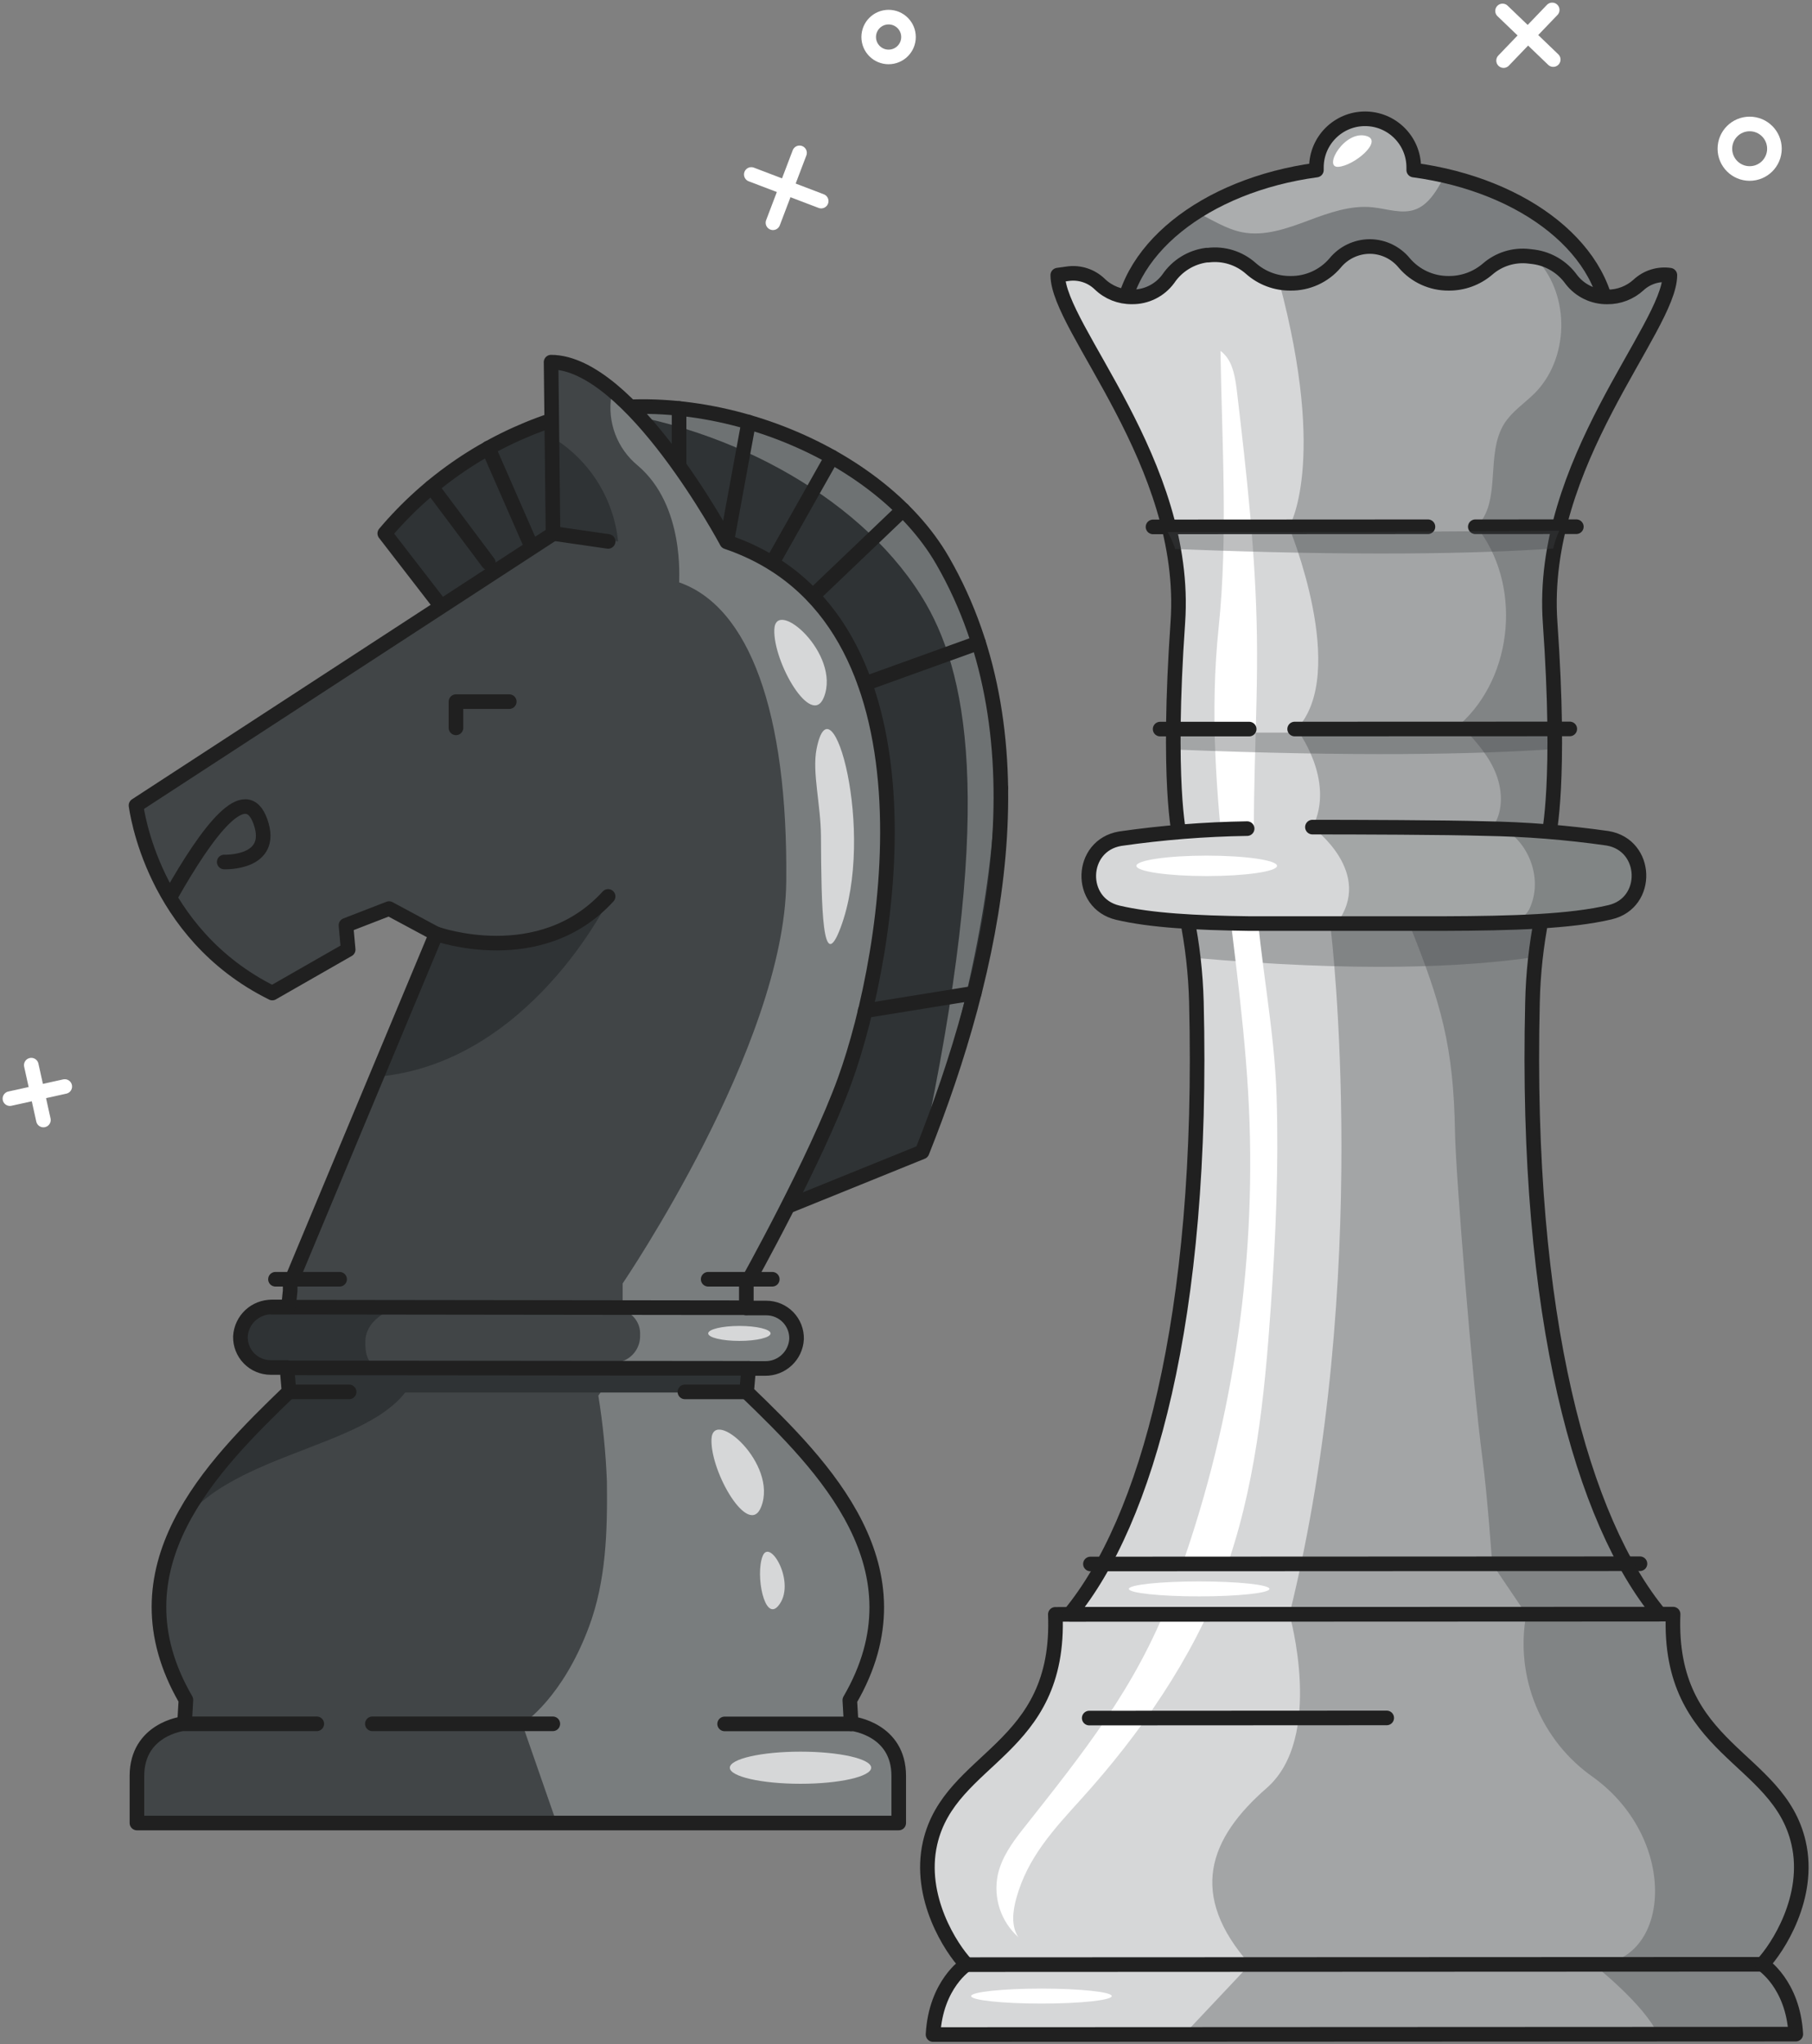 <?xml version="1.0" encoding="UTF-8"?>
<svg width="242px" height="273px" viewBox="0 0 242 273" version="1.1" xmlns="http://www.w3.org/2000/svg" xmlns:xlink="http://www.w3.org/1999/xlink">
    <rect x="0" y="0" width="242" height="273" fill="#808080" stroke="none"/>
    <!-- Generator: Sketch 63.1 (92452) - https://sketch.com -->
    <title>4 - Growth + Capacity</title>
    <desc>Created with Sketch.</desc>
    <g id="Page-1" stroke="none" stroke-width="1" fill="none" fill-rule="evenodd">
        <g id="4---Growth-+-Capacity" transform="translate(1, 1)">
            <line x1="117.455" y1="106.71" x2="132.678" y2="104.266" id="Path" stroke="#202020" stroke-width="1.95" stroke-linecap="round" stroke-linejoin="round"></line>
            <path d="M213.96,43.082 C213.96,55.133 148.713,55.159 148.707,43.082 C148.7,31.005 163.306,21.294 181.35,21.281 C199.394,21.268 213.954,31.037 213.96,43.082 Z" id="Path" fill="#D6D7D8" fill-rule="nonzero"></path>
            <ellipse id="Oval" fill="#D6D7D8" fill-rule="nonzero" cx="181.324" cy="21.365" rx="6.506" ry="6.545"></ellipse>
            <g id="Group" opacity="0.29" transform="translate(148.2, 14.3)" fill="#414547" fill-rule="nonzero">
                <path d="M65.76,28.782 C65.76,40.833 0.513,40.859 0.507,28.782 C0.5,16.705 15.106,6.994 33.15,6.981 C51.194,6.968 65.754,16.737 65.76,28.782 Z" id="Path"></path>
                <ellipse id="Oval" cx="33.124" cy="7.065" rx="6.506" ry="6.545"></ellipse>
            </g>
            <path d="M191.932,22.457 C191.665,22.997 191.379,23.53 191.067,24.043 C190.333,25.252 189.403,26.442 188.09,26.949 C186.264,27.657 184.242,26.877 182.292,26.682 C179.374,26.383 176.501,27.417 173.758,28.444 C170.898,29.51 167.862,30.608 164.872,30.01 C162.695,29.575 160.803,28.294 158.782,27.345 C152.574,31.317 148.707,36.913 148.707,43.114 C148.707,55.159 213.967,55.133 213.96,43.114 C213.96,33.52 204.75,25.395 191.932,22.457 Z" id="Path" fill="#414547" fill-rule="nonzero" opacity="0.45"></path>
            <path d="M187.811,21.71 C187.811,21.599 187.811,21.482 187.811,21.365 C187.811,17.776 184.901,14.865 181.311,14.865 C177.721,14.865 174.811,17.776 174.811,21.365 C174.811,21.482 174.811,21.599 174.811,21.71 C159.9,23.731 148.674,32.545 148.681,43.108 C148.681,55.152 213.941,55.126 213.935,43.108 C213.954,32.5 202.722,23.718 187.811,21.71 Z" id="Path" stroke="#202020" stroke-width="1.95" stroke-linecap="round" stroke-linejoin="round"></path>
            <path d="M208.078,110.565 L205.842,110.565 C205.842,110.565 207.519,103.454 206.024,82.134 C204.529,60.814 221.994,42.841 222.02,35.75 L222.02,35.75 C220.503,35.531 218.967,36.008 217.841,37.05 C216.703,38.093 215.212,38.667 213.668,38.655 C211.788,38.681 210.005,37.819 208.858,36.328 C207.677,34.675 205.866,33.582 203.853,33.306 L203.203,33.228 C201.197,32.992 199.186,33.616 197.665,34.944 C196.217,36.183 194.37,36.854 192.465,36.835 C190.19,36.85 188.025,35.858 186.55,34.125 C185.434,32.754 183.768,31.947 182,31.921 L181.935,31.921 C180.133,31.929 178.429,32.745 177.294,34.144 C175.809,35.88 173.63,36.865 171.346,36.835 C169.4,36.851 167.518,36.145 166.062,34.853 C164.508,33.469 162.434,32.82 160.368,33.072 L160.14,33.072 C158.064,33.345 156.204,34.495 155.031,36.231 C153.895,37.78 152.078,38.682 150.156,38.649 C148.569,38.666 147.038,38.059 145.892,36.959 C144.762,35.853 143.182,35.334 141.615,35.555 L140.27,35.743 C140.27,42.848 157.787,60.801 156.305,82.127 C154.823,103.454 156.513,110.565 156.513,110.565 L154.284,110.565 C157.06,117.654 158.582,125.172 158.782,132.782 C159.848,175.194 152.08,202.234 141.882,214.578 L181.246,214.578 L181.291,214.578 L220.655,214.578 C210.431,202.228 202.637,175.207 203.671,132.795 C203.841,125.186 205.332,117.664 208.078,110.565 L208.078,110.565 Z" id="Path" fill="#D6D7D8" fill-rule="nonzero"></path>
            <path d="M234.37,261.332 C236.392,259.207 240.87,252.349 239.206,245.115 C236.535,233.415 221.715,232.901 222.449,214.565 L139.945,214.597 C140.692,232.934 125.872,233.493 123.214,245.147 C121.569,252.382 126.041,259.239 128.069,261.358 C128.069,261.358 123.981,263.958 123.61,270.712 L181.22,270.712 L238.836,270.712 C238.459,263.945 234.37,261.332 234.37,261.332 Z" id="Path" fill="#D6D7D8" fill-rule="nonzero"></path>
            <path d="M238.836,270.679 C238.459,263.945 234.37,261.332 234.37,261.332 C236.392,259.207 240.87,252.349 239.206,245.115 C236.535,233.415 221.715,232.901 222.449,214.565 L220.584,214.565 C210.359,202.215 202.566,175.194 203.599,132.775 C203.687,129.173 204.071,125.583 204.75,122.044 C205.081,120.315 217.88,123.233 217.678,117.409 C217.405,109.414 213.687,110.974 208.065,110.565 L205.829,110.565 C205.829,110.565 207.506,103.454 206.011,82.134 C204.516,60.814 221.994,42.841 222.02,35.75 C220.503,35.531 218.967,36.008 217.841,37.05 C216.703,38.093 215.212,38.667 213.668,38.655 C211.788,38.681 210.005,37.819 208.858,36.328 C207.677,34.675 205.866,33.582 203.853,33.306 L203.203,33.228 C201.197,32.992 199.186,33.616 197.665,34.944 C196.217,36.183 194.37,36.854 192.465,36.835 C190.19,36.85 188.025,35.858 186.55,34.125 C185.434,32.754 183.768,31.947 182,31.921 L181.935,31.921 C180.133,31.929 178.429,32.745 177.294,34.144 C175.809,35.88 173.63,36.865 171.346,36.835 C170.845,36.837 170.344,36.791 169.851,36.699 C176.319,60.95 171.151,69.394 171.151,69.394 C171.151,69.394 179.224,88.894 172.165,96.362 C172.165,96.362 177.443,103.155 174.304,109.486 C174.304,109.486 183.436,116.096 176.748,123.253 C176.748,123.253 182.344,169.689 171.216,214.591 C171.216,214.591 175.903,231.049 168.174,237.789 C160.446,244.53 157.657,252.011 165.932,261.358 L157.111,270.718 L181.246,270.718 L238.836,270.679 Z" id="Path" fill="#414547" fill-rule="nonzero" opacity="0.34"></path>
            <path d="M234.37,261.332 C236.392,259.207 240.87,252.349 239.206,245.115 C236.535,233.415 221.715,232.901 222.449,214.565 L220.584,214.565 C210.359,202.215 202.566,175.194 203.599,132.782 C203.686,129.177 204.071,125.585 204.75,122.044 C205.081,120.315 217.88,123.233 217.678,117.409 C217.405,109.414 213.687,110.974 208.065,110.565 L205.829,110.565 C205.829,110.565 207.506,103.454 206.011,82.134 C204.516,60.814 221.994,42.841 222.02,35.75 C220.503,35.531 218.967,36.008 217.841,37.05 C216.703,38.093 215.212,38.667 213.668,38.655 C211.788,38.681 210.005,37.819 208.858,36.328 C207.882,34.979 206.485,33.993 204.886,33.527 L204.36,33.793 C208.747,38.636 208.533,46.969 203.905,51.577 C202.572,52.877 200.928,53.963 199.914,55.555 C197.314,59.644 199.621,65.955 196.196,69.342 C202.241,76.947 201.207,89.258 193.986,95.738 C195.747,97.604 197.548,99.521 198.601,101.874 C199.654,104.227 199.862,107.12 198.464,109.284 C202.461,111.161 204.373,115.771 202.878,119.925 C202.669,120.555 202.272,121.107 201.74,121.504 C201.102,121.836 200.386,121.991 199.667,121.953 L187.193,122.349 C191.49,133.055 193.128,138.71 193.323,150.254 C193.414,155.811 195.669,183.891 196.989,193.804 C197.639,198.562 198.289,207.857 198.289,207.857 L202.839,214.591 C201.298,222.987 204.811,231.509 211.822,236.379 C223.424,244.829 222.111,261.352 211.822,261.352 C211.822,261.352 218.699,266.779 220.415,270.705 L238.816,270.705 C238.907,266.61 234.37,261.332 234.37,261.332 Z" id="Path" fill="#414547" fill-rule="nonzero" opacity="0.34"></path>
            <path d="M157.384,122.382 C157.769,123.87 158.073,125.378 158.294,126.899 C180.121,128.849 194.577,128.199 204.028,126.808 C204.192,125.209 204.437,123.619 204.763,122.044 L181.135,122.362 L157.384,122.382 Z" id="Path" fill="#414547" fill-rule="nonzero" opacity="0.34"></path>
            <path d="M162.649,46.468 C162.459,46.24 162.241,46.037 161.999,45.864 C162.194,58.168 163.02,70.674 161.752,82.842 C159.412,105.189 165.139,126.737 165.88,148.908 C166.613,170.533 163.017,192.087 155.304,212.303 C150.637,224.484 143.552,233.233 135.603,243.295 C134.147,245.134 132.749,247.117 132.255,249.405 C131.629,252.466 132.676,255.629 135.005,257.712 C134.017,256.223 134.257,254.247 134.732,252.512 C136.233,247.065 139.724,243.321 143.396,239.265 C151.164,230.685 158.307,220.467 162.363,209.547 C166.647,198.003 167.895,185.581 168.733,173.368 C169.383,164.079 169.786,154.758 169.494,145.418 C169.214,136.253 167.264,127.328 166.712,118.261 C166.01,106.886 167.024,95.511 166.868,84.09 C166.718,73.04 165.464,61.99 164.164,50.986 C163.956,49.4 163.67,47.638 162.649,46.468 Z" id="Path" fill="#FFFFFF" fill-rule="nonzero"></path>
            <rect id="Rectangle" fill="#D6D7D8" fill-rule="nonzero" x="152.425" y="207.863" width="13.461" height="6.734"></rect>
            <g id="Group" opacity="0.34" transform="translate(174.2, 109.2)" fill="#414547" fill-rule="nonzero">
                <path d="M30.55,12.844 C30.738,11.882 34.801,12.363 38.35,11.966 C38.857,11.869 39.344,11.771 39.812,11.661 C41.597,11.289 43.023,9.948 43.504,8.19 C43.42,5.726 43.004,4.179 42.308,3.191 C41.554,2.43 40.574,1.932 39.513,1.774 C38.863,1.664 38.213,1.566 37.518,1.475 C36.426,1.475 35.21,1.475 33.891,1.365 L31.655,1.365 C31.655,1.365 31.687,1.215 31.746,0.897 C24.784,0.377 16.146,0.247 6.961,0.247 C4.634,0.247 2.34,0.247 0.091,0.279 C0.091,0.279 8.469,6.357 3.282,13.162 L6.968,13.162 C16.133,13.156 24.108,13.234 30.55,12.844 Z" id="Path"></path>
            </g>
            <path d="M154.96,96.85 C155.371,97.565 155.707,98.321 155.961,99.105 C180.056,100.067 196.014,99.755 206.446,99.047 C206.633,98.228 206.905,97.43 207.259,96.668 L181.174,96.83 L154.96,96.85 Z" id="Path" fill="#414547" fill-rule="nonzero" opacity="0.34"></path>
            <line x1="144.469" y1="228.449" x2="184.203" y2="228.429" id="Path" stroke="#202020" stroke-width="1.95" stroke-linecap="round" stroke-linejoin="round"></line>
            <line x1="128.069" y1="261.378" x2="234.37" y2="261.332" id="Path" stroke="#202020" stroke-width="1.95" stroke-linecap="round" stroke-linejoin="round"></line>
            <path d="M234.37,261.332 C236.392,259.207 240.87,252.349 239.206,245.115 C236.535,233.415 221.715,232.901 222.449,214.565 L139.945,214.597 C140.692,232.934 125.872,233.493 123.214,245.147 C121.569,252.382 126.041,259.239 128.069,261.358 C128.069,261.358 123.981,263.958 123.61,270.712 L238.836,270.66 C238.459,263.945 234.37,261.332 234.37,261.332 Z" id="Path" stroke="#202020" stroke-width="1.95" stroke-linecap="round" stroke-linejoin="round"></path>
            <line x1="144.631" y1="207.87" x2="218.023" y2="207.837" id="Path" stroke="#202020" stroke-width="1.95" stroke-linecap="round" stroke-linejoin="round"></line>
            <path d="M208.078,110.565 L205.842,110.565 C205.842,110.565 207.519,103.454 206.024,82.134 C204.529,60.814 221.994,42.841 222.02,35.75 L222.02,35.75 C220.503,35.531 218.967,36.008 217.841,37.05 C216.703,38.093 215.212,38.667 213.668,38.655 C211.788,38.681 210.005,37.819 208.858,36.328 C207.677,34.675 205.866,33.582 203.853,33.306 L203.203,33.228 C201.197,32.992 199.186,33.616 197.665,34.944 C196.217,36.183 194.37,36.854 192.465,36.835 C190.19,36.85 188.025,35.858 186.55,34.125 C185.434,32.754 183.768,31.947 182,31.921 L181.935,31.921 C180.133,31.929 178.429,32.745 177.294,34.144 C175.809,35.88 173.63,36.865 171.346,36.835 C169.4,36.851 167.518,36.145 166.062,34.853 C164.508,33.469 162.434,32.82 160.368,33.072 L160.14,33.072 C158.064,33.345 156.204,34.495 155.031,36.231 C153.895,37.78 152.078,38.682 150.156,38.649 C148.569,38.666 147.038,38.059 145.892,36.959 C144.762,35.853 143.182,35.334 141.615,35.555 L140.27,35.743 C140.27,42.848 157.787,60.801 156.305,82.127 C154.823,103.454 156.513,110.565 156.513,110.565 L154.284,110.565 C157.06,117.654 158.582,125.172 158.782,132.782 C159.848,175.194 152.08,202.234 141.882,214.578 L181.246,214.578 L181.291,214.578 L220.655,214.578 C210.431,202.228 202.637,175.207 203.671,132.795 C203.841,125.186 205.332,117.664 208.078,110.565 L208.078,110.565 Z" id="Path" stroke="#202020" stroke-width="1.95" stroke-linecap="round" stroke-linejoin="round"></path>
            <line x1="153.939" y1="96.369" x2="165.834" y2="96.369" id="Path" stroke="#202020" stroke-width="1.95" stroke-linecap="round" stroke-linejoin="round"></line>
            <line x1="171.905" y1="96.362" x2="208.65" y2="96.349" id="Path" stroke="#202020" stroke-width="1.95" stroke-linecap="round" stroke-linejoin="round"></line>
            <line x1="152.99" y1="69.368" x2="189.709" y2="69.348" id="Path" stroke="#202020" stroke-width="1.95" stroke-linecap="round" stroke-linejoin="round"></line>
            <line x1="196.033" y1="69.348" x2="209.527" y2="69.342" id="Path" stroke="#202020" stroke-width="1.95" stroke-linecap="round" stroke-linejoin="round"></line>
            <path d="M181.135,122.362 C195.396,122.362 206.771,122.557 213.999,120.861 C219.349,119.6 219.121,111.878 213.7,110.974 C206.115,109.674 194.161,109.447 181.129,109.453 L181.168,109.453 C168.168,109.453 156.188,109.72 148.596,111 C143.182,111.917 142.961,119.639 148.31,120.887 C155.538,122.577 166.913,122.369 181.174,122.362" id="Path" fill="#D6D7D8" fill-rule="nonzero"></path>
            <path d="M181.135,122.362 C195.396,122.362 206.771,122.557 213.999,120.861 C219.349,119.6 219.121,111.878 213.7,110.974 C206.115,109.674 194.161,109.447 181.129,109.453 L181.168,109.453 C168.168,109.453 156.188,109.72 148.596,111 C143.182,111.917 142.961,119.639 148.31,120.887 C155.538,122.577 166.913,122.369 181.174,122.362" id="Path" fill="#D6D7D8" fill-rule="nonzero"></path>
            <path d="M200.245,121.946 C200.964,121.986 201.681,121.831 202.319,121.498 C202.851,121.1 203.248,120.549 203.456,119.918 C205.036,115.966 202.949,110.929 199.043,109.278 L206.427,110.578 L208.65,110.578 C214.279,110.987 217.99,109.427 218.27,117.422 C218.471,123.272 205.666,120.328 205.335,122.057" id="Path" fill="#414547" fill-rule="nonzero" opacity="0.34"></path>
            <g id="Group" opacity="0.34" transform="translate(174.2, 109.2)" fill="#414547" fill-rule="nonzero">
                <path d="M30.55,12.844 C30.738,11.882 34.801,12.363 38.35,11.966 C38.857,11.869 39.344,11.771 39.812,11.661 C41.597,11.289 43.023,9.948 43.504,8.19 C43.42,5.726 43.004,4.179 42.308,3.191 C41.554,2.43 40.574,1.932 39.513,1.774 C38.863,1.664 38.213,1.566 37.518,1.475 C36.426,1.475 35.21,1.475 33.891,1.365 L31.655,1.365 C31.655,1.365 31.687,1.215 31.746,0.897 C24.784,0.377 16.146,0.247 6.961,0.247 C4.634,0.247 2.34,0.247 0.091,0.279 C0.091,0.279 8.469,6.357 3.282,13.162 L6.968,13.162 C16.133,13.156 24.108,13.234 30.55,12.844 Z" id="Path"></path>
            </g>
            <path d="M174.278,109.46 C179.952,109.46 192.263,109.499 197.255,109.655 C202.759,109.742 208.252,110.176 213.7,110.955 C219.095,111.858 219.362,119.574 214.038,120.828 C208.715,122.083 201.123,122.31 191.782,122.343 C188.448,122.343 184.892,122.343 181.135,122.343 L165.847,122.343 C158.652,122.252 152.704,121.927 148.297,120.893 C142.941,119.639 143.188,111.917 148.609,111.007 C154.226,110.197 159.888,109.748 165.561,109.661" id="Path" stroke="#202020" stroke-width="1.95" stroke-linecap="round" stroke-linejoin="round"></path>
            <path d="M154.947,70.057 C155.36,70.774 155.695,71.532 155.948,72.319 C180.043,73.281 196.001,72.969 206.433,72.26 C206.623,71.44 206.895,70.641 207.246,69.875 L181.168,70.044 L154.947,70.057 Z" id="Path" fill="#414547" fill-rule="nonzero" opacity="0.34"></path>
            <ellipse id="Oval" fill="#FFFFFF" fill-rule="nonzero" cx="160.16" cy="114.634" rx="9.392" ry="1.365"></ellipse>
            <ellipse id="Oval" fill="#FFFFFF" fill-rule="nonzero" cx="159.152" cy="211.198" rx="9.392" ry="1"></ellipse>
            <ellipse id="Oval" fill="#FFFFFF" fill-rule="nonzero" cx="138.086" cy="265.577" rx="9.392" ry="1"></ellipse>
            <path d="M181.571,17.186 C178.646,16.224 175.63,21.417 177.736,21.281 C179.842,21.144 183.69,17.881 181.571,17.186 Z" id="Path" fill="#FFFFFF" fill-rule="nonzero"></path>
            <path d="M57.297,79.183 L50.388,70.239 C56.285,63.252 63.992,58.024 72.663,55.126 C91.39,49.088 116.135,58.688 124.884,73.872 C138.729,97.89 131.768,128.687 122.148,152.841 L104.169,160.127 L57.297,79.183 Z" id="Path" fill="#2F3335" fill-rule="nonzero"></path>
            <path d="M122.687,79.67 C128.537,89.843 131.729,108.329 122.148,152.841 C137.709,104.266 131.657,85.618 124.884,73.872 C117.039,60.261 96.356,51.122 78.663,53.722 C96.934,55.939 114.835,66.046 122.687,79.67 Z" id="Path" fill="#D6D7D8" fill-rule="nonzero" opacity="0.38"></path>
            <path d="M57.297,79.183 L50.388,70.239 C56.285,63.252 63.992,58.024 72.663,55.126 C91.39,49.088 116.135,58.688 124.884,73.872 C138.729,97.89 131.768,128.687 122.148,152.841 L104.169,160.127" id="Path" stroke="#202020" stroke-width="1.95" stroke-linecap="round" stroke-linejoin="round"></path>
            <path d="M112.677,229.216 L112.495,226.057 L112.495,226.057 C122.713,208.507 108.966,194.766 98.715,184.892 L98.715,184.892 L98.988,181.759 L101.166,181.759 C103.401,181.798 105.266,180.06 105.384,177.827 C105.413,176.739 105,175.685 104.24,174.905 C103.48,174.126 102.437,173.686 101.348,173.686 L98.676,173.686 L98.676,170.527 L98.676,170.527 C98.754,170.391 107.965,153.933 111.826,143.279 C118.001,126.262 125.606,81.393 96.063,71.37 C96.063,71.37 96.063,71.37 96.063,71.37 C95.914,71.097 83.206,47.398 72.598,47.365 L72.858,70.291 C72.858,70.291 72.858,70.291 72.858,70.291 L17.166,106.561 C17.166,106.561 17.166,106.561 17.166,106.561 C17.238,106.957 19.051,119.756 31.583,129.311 L33.533,130.611 L35.34,131.599 L45.5,125.82 L45.207,122.57 L50.96,120.341 L50.96,120.341 L57.252,123.721 L37.752,170.449 L37.752,170.449 L37.752,171.379 L37.531,173.55 L37.531,173.55 L35.334,173.55 C33.1,173.518 31.238,175.252 31.109,177.482 C31.081,178.572 31.494,179.626 32.253,180.406 C33.013,181.187 34.056,181.628 35.145,181.629 L37.329,181.629 L37.329,181.701 L37.602,184.853 L37.602,184.853 C27.358,194.727 13.611,208.435 23.829,226.018 L23.829,226.018 L23.647,229.177 C23.354,229.177 17.29,229.97 17.29,236.171 L17.29,242.463 L119.028,242.463 L119.028,236.171 C119.028,229.97 112.963,229.209 112.671,229.177 L112.677,229.216 Z" id="Path" fill="#414547" fill-rule="nonzero"></path>
            <path d="M119.047,236.223 L119.047,242.515 L72.8,242.515 L73.138,241.865 L73.138,241.865 L68.75,229.242 C68.75,229.242 68.75,229.242 68.75,229.242 C69.056,229.034 74.126,225.712 77.649,216.287 C79.963,210.099 80.132,203.469 80.054,196.865 C79.905,193.02 79.523,189.186 78.91,185.386 L82.16,180.778 L82.16,180.778 C83.613,180.245 84.553,178.833 84.487,177.287 C84.576,175.778 83.611,174.406 82.16,173.979 L82.16,170.404 C82.16,170.371 103.772,138.703 104.006,116.779 C104.253,93.977 99.008,80.021 89.706,76.778 L89.706,76.778 C89.654,76.524 90.519,66.56 84.181,61.178 C81.431,58.926 80.086,55.38 80.652,51.87 C80.736,51.395 80.834,51.142 80.938,51.22 C89.245,58.87 96.044,71.285 96.07,71.331 L96.07,71.331 C125.619,81.347 118.014,126.217 111.839,143.24 C107.978,153.894 98.767,170.352 98.689,170.488 L98.689,170.488 L98.689,173.647 L101.172,173.647 C103.409,173.609 105.275,175.346 105.397,177.58 C105.426,178.668 105.013,179.722 104.253,180.502 C103.493,181.281 102.45,181.721 101.361,181.72 L99.001,181.72 L98.728,184.853 C98.728,184.853 98.728,184.853 98.728,184.853 C108.979,194.727 122.72,208.429 112.508,226.018 L112.508,226.018 L112.69,229.177 C112.69,229.177 112.69,229.177 112.69,229.177 C112.983,229.268 119.047,230.028 119.047,236.223 Z" id="Path" fill="#D6D7D8" fill-rule="nonzero" opacity="0.38"></path>
            <line x1="112.69" y1="229.229" x2="95.777" y2="229.229" id="Path" stroke="#202020" stroke-width="1.95" stroke-linecap="round" stroke-linejoin="round"></line>
            <polyline id="Path" stroke="#202020" stroke-width="1.95" stroke-linecap="round" stroke-linejoin="round" points="67.015 92.703 59.897 92.703 59.897 96.206"></polyline>
            <path d="M47.794,178.054 C47.931,174.746 52.117,173.569 52.117,173.569 L32.5,173.647 L31.135,177.502 L32.5,180.628 L35.171,181.649 L49.601,181.74 C49.601,181.74 47.645,181.512 47.794,178.054 Z" id="Path" fill="#2F3335" fill-rule="nonzero"></path>
            <line x1="35.789" y1="169.845" x2="44.356" y2="169.845" id="Path" stroke="#202020" stroke-width="1.95" stroke-linecap="round" stroke-linejoin="round"></line>
            <line x1="93.58" y1="169.845" x2="102.141" y2="169.845" id="Path" stroke="#202020" stroke-width="1.95" stroke-linecap="round" stroke-linejoin="round"></line>
            <line x1="102.141" y1="74.158" x2="110.103" y2="60.04" id="Path" stroke="#202020" stroke-width="1.95" stroke-linecap="round" stroke-linejoin="round"></line>
            <line x1="107.575" y1="78.572" x2="119.587" y2="67.099" id="Path" stroke="#202020" stroke-width="1.95" stroke-linecap="round" stroke-linejoin="round"></line>
            <line x1="114.543" y1="133.991" x2="129.116" y2="131.631" id="Path" stroke="#202020" stroke-width="1.95" stroke-linecap="round" stroke-linejoin="round"></line>
            <line x1="56.647" y1="64.038" x2="64.22" y2="74.158" id="Path" stroke="#202020" stroke-width="1.95" stroke-linecap="round" stroke-linejoin="round"></line>
            <line x1="64.22" y1="58.831" x2="69.946" y2="71.909" id="Path" stroke="#202020" stroke-width="1.95" stroke-linecap="round" stroke-linejoin="round"></line>
            <line x1="98.988" y1="55.38" x2="96.063" y2="71.305" id="Path" stroke="#202020" stroke-width="1.95" stroke-linecap="round" stroke-linejoin="round"></line>
            <rect id="Rectangle" fill="#2F3335" fill-rule="nonzero" x="37.596" y="182.312" width="60.911" height="2.658"></rect>
            <line x1="114.543" y1="90.304" x2="129.688" y2="84.844" id="Path" stroke="#202020" stroke-width="1.95" stroke-linecap="round" stroke-linejoin="round"></line>
            <line x1="89.693" y1="53.553" x2="89.693" y2="61.171" id="Path" stroke="#202020" stroke-width="1.95" stroke-linecap="round" stroke-linejoin="round"></line>
            <path d="M54.71,181.681 L32.5,180.628 C33.236,181.283 34.186,181.646 35.171,181.649 L37.355,181.649 L37.355,181.72 L37.628,184.873 C37.628,184.873 37.628,184.873 37.628,184.873 C32.331,189.982 26.097,196.118 22.724,203.281 C29.588,192.003 52.117,192.549 54.71,181.681 Z" id="Path" fill="#2F3335" fill-rule="nonzero"></path>
            <path d="M80.216,119.314 C71.116,129.285 57.297,124.325 57.297,124.325 L49.575,142.779 C69.66,140.894 80.216,119.314 80.216,119.314 Z" id="Path" fill="#2F3335" fill-rule="nonzero"></path>
            <path d="M57.297,123.721 C57.297,123.721 71.136,128.68 80.216,118.716" id="Path" stroke="#202020" stroke-width="1.95" stroke-linecap="round" stroke-linejoin="round"></path>
            <path d="M81.549,71.305 C80.953,65.523 77.671,60.358 72.689,57.362 L72.832,70.239 L81.549,71.305 Z" id="Path" fill="#2F3335" fill-rule="nonzero"></path>
            <line x1="37.596" y1="184.886" x2="45.63" y2="184.886" id="Path" stroke="#202020" stroke-width="1.95" stroke-linecap="round" stroke-linejoin="round"></line>
            <line x1="98.507" y1="184.886" x2="90.473" y2="184.886" id="Path" stroke="#202020" stroke-width="1.95" stroke-linecap="round" stroke-linejoin="round"></line>
            <line x1="72.832" y1="70.239" x2="80.216" y2="71.305" id="Path" stroke="#202020" stroke-width="1.95" stroke-linecap="round" stroke-linejoin="round"></line>
            <path d="M109.037,92.111 C111.325,86.346 102.576,78.695 102.414,83.076 C102.251,87.457 107.38,96.291 109.037,92.111 Z" id="Path" fill="#D6D7D8" fill-rule="nonzero"></path>
            <line x1="37.271" y1="181.681" x2="98.988" y2="181.74" id="Path" stroke="#202020" stroke-width="1.95" stroke-linecap="round" stroke-linejoin="round"></line>
            <line x1="35.334" y1="173.569" x2="98.696" y2="173.647" id="Path" stroke="#202020" stroke-width="1.95" stroke-linecap="round" stroke-linejoin="round"></line>
            <line x1="23.64" y1="229.216" x2="41.307" y2="229.216" id="Path" stroke="#202020" stroke-width="1.95" stroke-linecap="round" stroke-linejoin="round"></line>
            <path d="M112.677,229.216 L112.495,226.057 L112.495,226.057 C122.713,208.507 108.966,194.766 98.715,184.892 L98.715,184.892 L98.988,181.759 L101.166,181.759 C103.401,181.798 105.266,180.06 105.384,177.827 C105.413,176.739 105,175.685 104.24,174.905 C103.48,174.126 102.437,173.686 101.348,173.686 L98.676,173.686 L98.676,170.527 L98.676,170.527 C98.754,170.391 107.965,153.933 111.826,143.279 C118.001,126.262 125.606,81.393 96.063,71.37 C96.063,71.37 96.063,71.37 96.063,71.37 C95.914,71.097 83.206,47.398 72.598,47.365 L72.858,70.291 C72.858,70.291 72.858,70.291 72.858,70.291 L17.166,106.561 C17.166,106.561 17.166,106.561 17.166,106.561 C17.238,106.957 19.266,123.643 35.366,131.618 L45.5,125.82 L45.207,122.57 L50.96,120.341 L50.96,120.341 L57.252,123.721 L37.752,170.449 L37.752,170.449 L37.752,171.379 L37.531,173.55 L37.531,173.55 L35.334,173.55 C33.1,173.518 31.238,175.252 31.109,177.482 C31.081,178.572 31.494,179.626 32.253,180.406 C33.013,181.187 34.056,181.628 35.145,181.629 L37.329,181.629 L37.329,181.701 L37.602,184.853 L37.602,184.853 C27.358,194.727 13.611,208.435 23.829,226.018 L23.829,226.018 L23.647,229.177 C23.354,229.177 17.29,229.97 17.29,236.171 L17.29,242.463 L119.028,242.463 L119.028,236.171 C119.028,229.97 112.963,229.209 112.671,229.177 L112.677,229.216 Z" id="Path" stroke="#202020" stroke-width="1.95" stroke-linecap="round" stroke-linejoin="round"></path>
            <line x1="48.73" y1="229.216" x2="72.832" y2="229.216" id="Path" stroke="#202020" stroke-width="1.95" stroke-linecap="round" stroke-linejoin="round"></line>
            <path d="M102.927,213.479 C105.436,210.548 101.829,204.282 100.847,206.83 C99.866,209.378 101.107,215.611 102.927,213.479 Z" id="Path" fill="#D6D7D8" fill-rule="nonzero"></path>
            <path d="M111.254,122.915 C116.038,110.227 110.038,88.803 108.049,99.06 C107.451,102.16 108.621,106.496 108.641,110.662 C108.693,120.25 108.829,129.35 111.254,122.915 Z" id="Path" fill="#D6D7D8" fill-rule="nonzero"></path>
            <ellipse id="Oval" fill="#D6D7D8" fill-rule="nonzero" cx="97.747" cy="177.079" rx="4.166" ry="1"></ellipse>
            <ellipse id="Oval" fill="#D6D7D8" fill-rule="nonzero" cx="105.911" cy="235.079" rx="9.438" ry="2.145"></ellipse>
            <path d="M100.652,200.252 C102.934,194.486 94.185,186.842 94.022,191.217 C93.86,195.591 98.995,204.438 100.652,200.252 Z" id="Path" fill="#D6D7D8" fill-rule="nonzero"></path>
            <path d="M21.827,118.605 C26.793,109.85 31.85,103.168 33.8,108.777 C35.75,114.387 28.944,114.12 28.944,114.12" id="Path" stroke="#202020" stroke-width="1.95" stroke-linecap="round" stroke-linejoin="round"></path>
            <circle id="Oval" stroke="#FFFFFF" stroke-width="1.95" stroke-linecap="round" stroke-linejoin="round" cx="232.674" cy="18.863" r="3.308"></circle>
            <line x1="206.303" y1="0.325" x2="199.81" y2="7.091" id="Path" stroke="#FFFFFF" stroke-width="1.95" stroke-linecap="round" stroke-linejoin="round"></line>
            <line x1="206.44" y1="6.955" x2="199.673" y2="0.461" id="Path" stroke="#FFFFFF" stroke-width="1.95" stroke-linecap="round" stroke-linejoin="round"></line>
            <circle id="Oval" stroke="#FFFFFF" stroke-width="1.95" stroke-linecap="round" stroke-linejoin="round" cx="117.676" cy="3.945" r="2.658"></circle>
            <line x1="105.781" y1="19.415" x2="102.232" y2="28.749" id="Path" stroke="#FFFFFF" stroke-width="1.95" stroke-linecap="round" stroke-linejoin="round"></line>
            <line x1="108.673" y1="25.857" x2="99.339" y2="22.301" id="Path" stroke="#FFFFFF" stroke-width="1.95" stroke-linecap="round" stroke-linejoin="round"></line>
            <line x1="7.65" y1="144.105" x2="0.325" y2="145.723" id="Path" stroke="#FFFFFF" stroke-width="1.95" stroke-linecap="round" stroke-linejoin="round"></line>
            <line x1="4.797" y1="148.577" x2="3.178" y2="141.251" id="Path" stroke="#FFFFFF" stroke-width="1.95" stroke-linecap="round" stroke-linejoin="round"></line>
        </g>
    </g>
</svg>